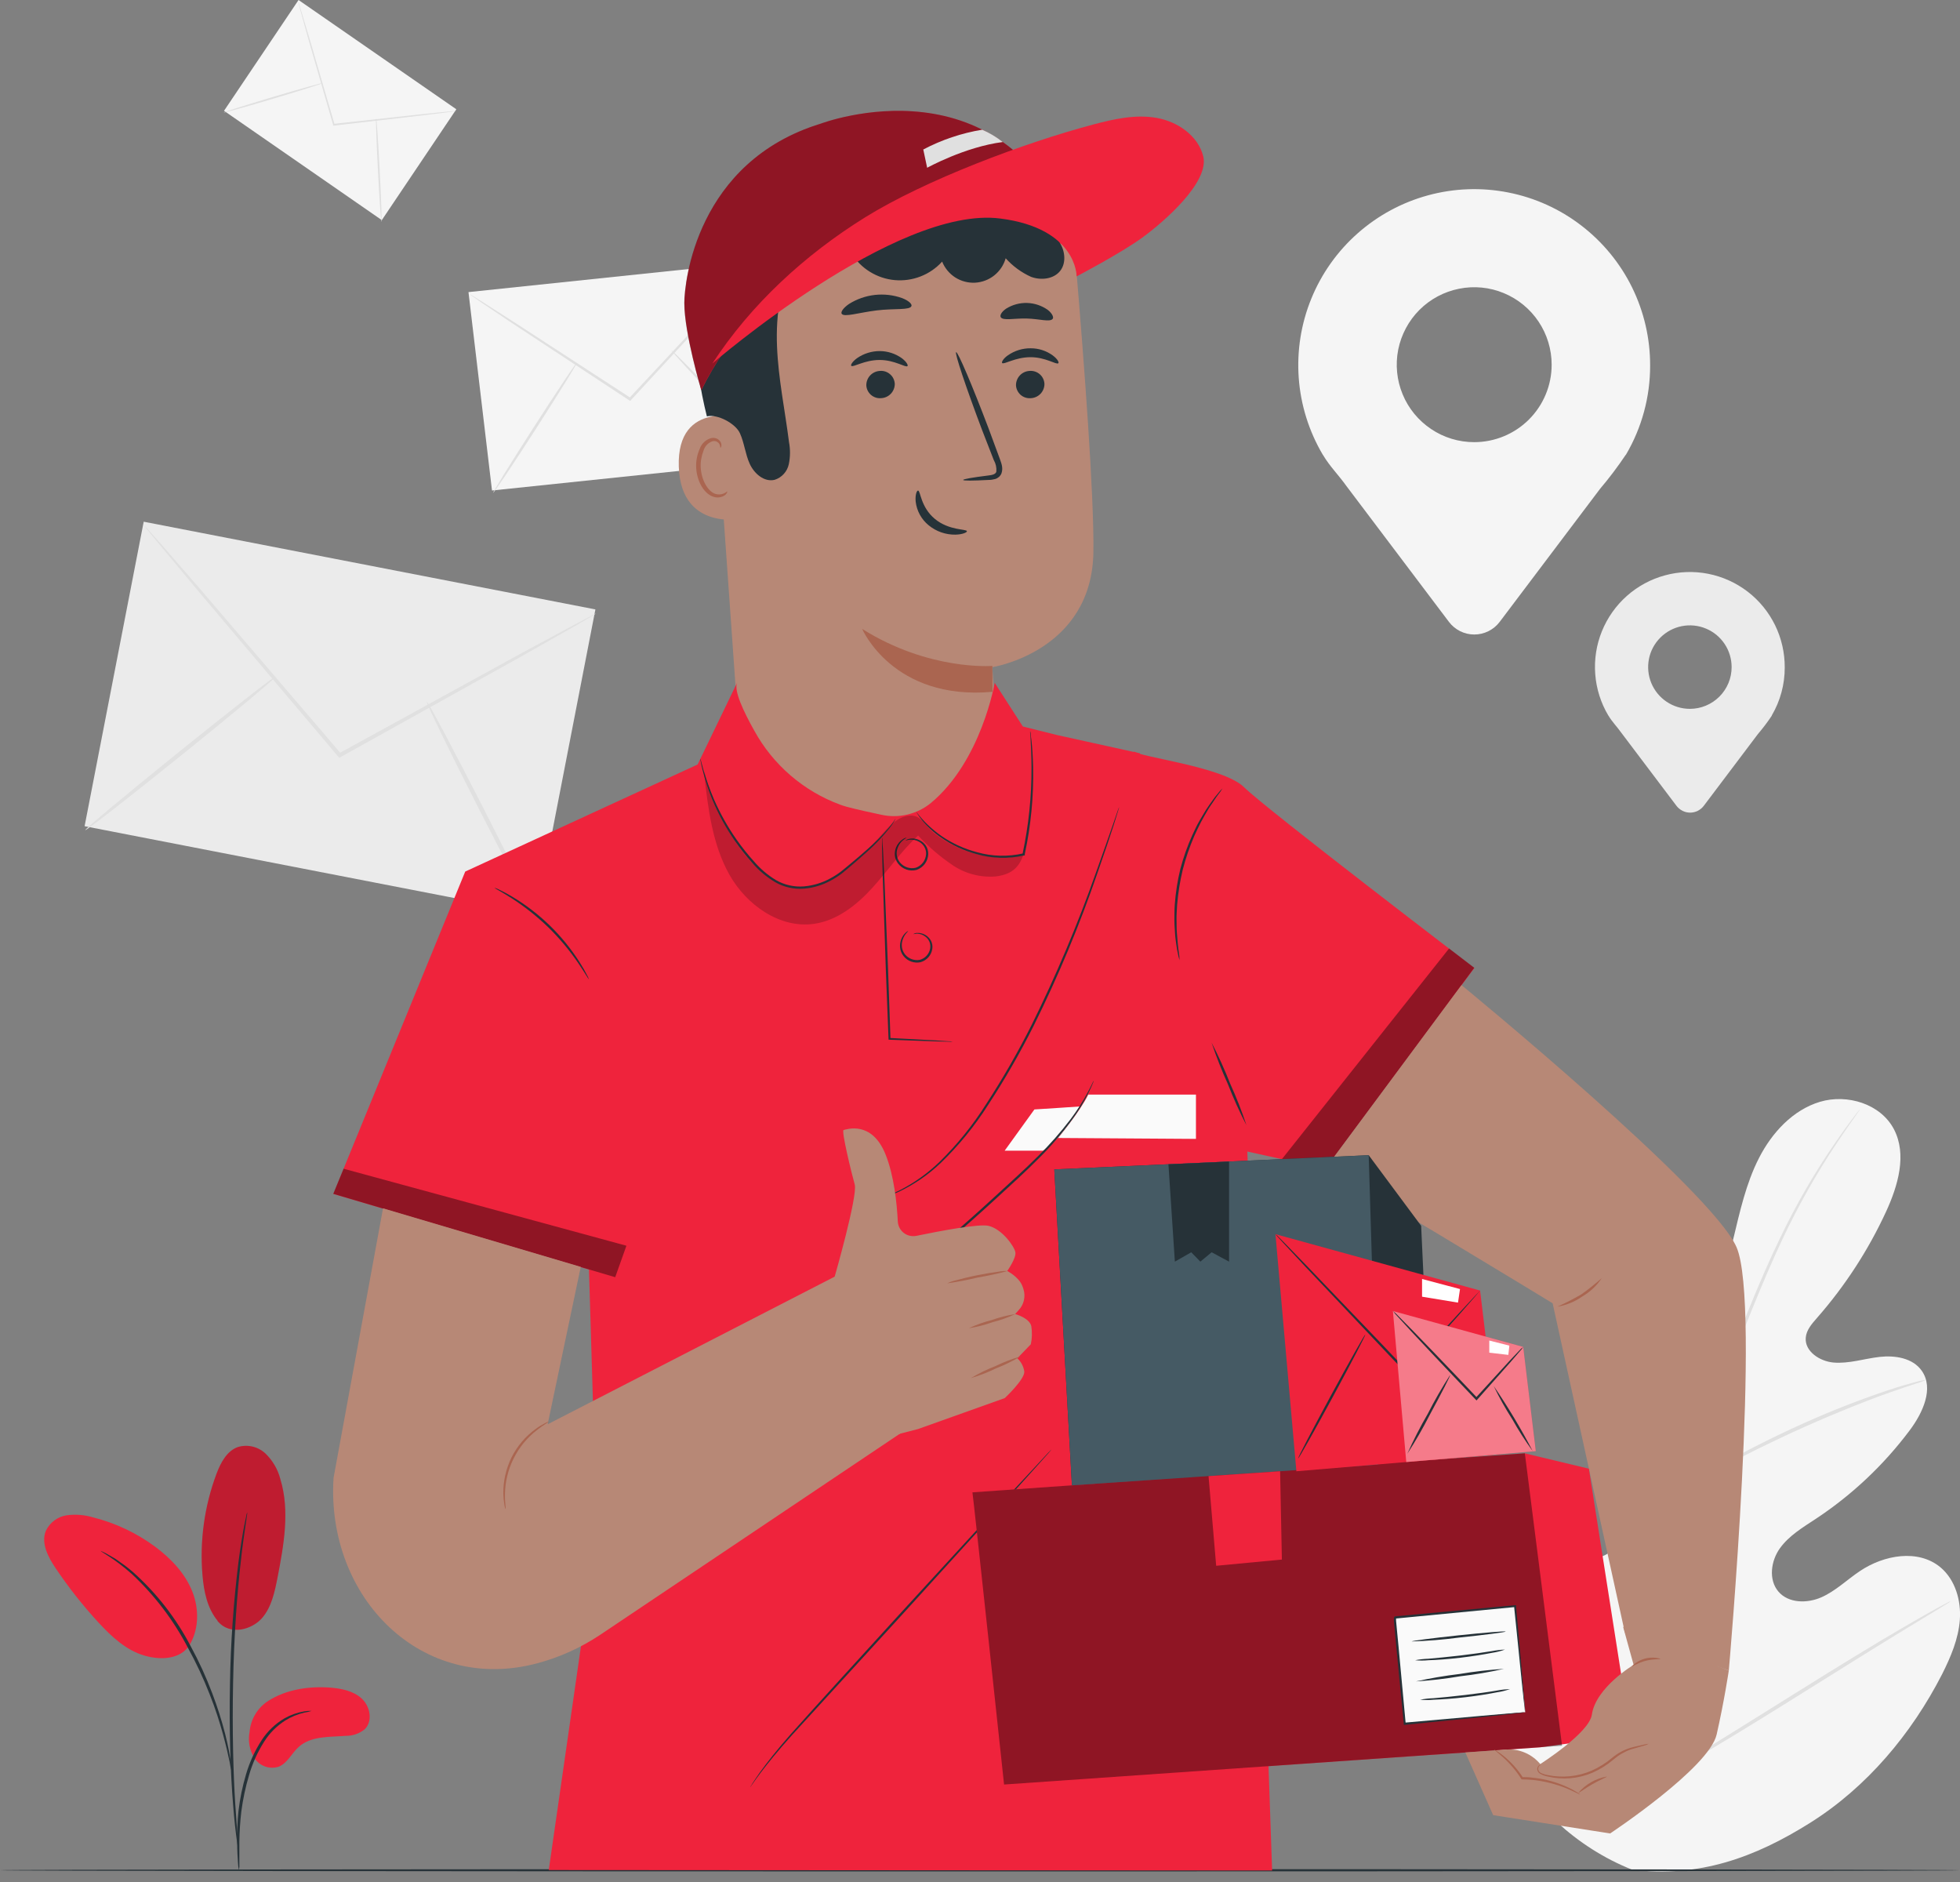 <svg width="50" height="48" viewBox="0 0 50 48" fill="none" xmlns="http://www.w3.org/2000/svg">
<rect x="0" y="0" width="50" height="48" fill="#808080" stroke="none"/>
<path d="M41.651 47.692C38.698 46.522 37.343 43.373 36.743 40.397C36.643 39.9 36.466 39.393 36.598 38.906C36.73 38.418 37.206 37.992 37.697 38.095C38.104 38.181 38.365 38.568 38.653 38.872C39.038 39.276 39.529 39.564 40.071 39.702C40.423 39.791 40.835 39.797 41.104 39.554C41.474 39.215 41.385 38.619 41.266 38.129L40.598 35.392C40.479 34.903 40.359 34.403 40.401 33.9C40.442 33.398 40.677 32.884 41.113 32.646C41.549 32.408 42.188 32.533 42.4 32.994C42.489 33.183 42.497 33.4 42.559 33.6C42.622 33.8 42.77 34.003 42.976 34.014C43.183 34.026 43.349 33.839 43.462 33.661C43.85 33.047 44.042 32.327 44.212 31.617C44.383 30.907 44.541 30.183 44.872 29.535C45.203 28.887 45.737 28.308 46.429 28.101C47.121 27.895 47.972 28.151 48.313 28.798C48.654 29.445 48.418 30.244 48.112 30.907C47.658 31.89 47.064 32.803 46.349 33.617C46.221 33.763 46.081 33.921 46.065 34.117C46.036 34.468 46.423 34.72 46.771 34.751C47.165 34.785 47.553 34.653 47.946 34.608C48.339 34.563 48.793 34.633 49.023 34.959C49.343 35.411 49.048 36.038 48.718 36.479C48.055 37.364 47.245 38.128 46.323 38.737C45.994 38.954 45.645 39.161 45.41 39.483C45.176 39.804 45.109 40.288 45.366 40.591C45.624 40.895 46.101 40.898 46.463 40.739C46.824 40.58 47.113 40.294 47.442 40.073C48.055 39.659 48.935 39.498 49.506 39.978C49.879 40.294 50.032 40.821 49.996 41.312C49.96 41.803 49.763 42.263 49.544 42.699C48.761 44.227 47.62 45.582 46.186 46.485C44.752 47.388 43.339 47.887 41.651 47.689" fill="#F5F5F5"/>
<path d="M41.973 45.66C42.081 43.935 42.289 42.218 42.595 40.517C42.67 40.065 42.748 39.618 42.827 39.176C42.904 38.737 42.981 38.301 43.083 37.879C43.278 37.069 43.519 36.271 43.803 35.489C44.068 34.74 44.348 34.039 44.615 33.385C44.881 32.731 45.143 32.127 45.405 31.587C45.813 30.731 46.289 29.909 46.828 29.13C47.017 28.854 47.172 28.644 47.279 28.504C47.331 28.438 47.372 28.385 47.401 28.345C47.414 28.326 47.429 28.308 47.447 28.293C47.436 28.314 47.423 28.333 47.409 28.352L47.296 28.515C47.195 28.66 47.044 28.872 46.859 29.15C46.334 29.936 45.869 30.761 45.466 31.616C45.21 32.157 44.952 32.761 44.688 33.414C44.424 34.068 44.148 34.769 43.885 35.519C43.605 36.3 43.367 37.096 43.173 37.904C43.072 38.324 42.997 38.756 42.92 39.197C42.843 39.637 42.766 40.084 42.688 40.536C42.383 42.233 42.173 43.946 42.061 45.667" fill="#E0E0E0"/>
<path d="M43.107 37.87C43.067 37.807 43.034 37.741 43.008 37.671C42.951 37.542 42.873 37.353 42.783 37.117C42.597 36.645 42.364 35.988 42.105 35.256C41.847 34.524 41.608 33.872 41.418 33.404C41.322 33.17 41.243 32.982 41.186 32.852C41.153 32.786 41.127 32.717 41.109 32.645C41.154 32.705 41.192 32.769 41.222 32.836C41.289 32.962 41.377 33.147 41.481 33.378C41.689 33.841 41.941 34.495 42.197 35.224C42.452 35.954 42.671 36.596 42.844 37.093L43.044 37.657C43.072 37.726 43.093 37.797 43.107 37.87Z" fill="#E0E0E0"/>
<path d="M49.131 35.194C49.053 35.232 48.971 35.263 48.886 35.285C48.728 35.337 48.499 35.412 48.218 35.511C47.653 35.709 46.889 36.012 46.057 36.383C45.224 36.755 44.486 37.124 43.96 37.406C43.696 37.546 43.484 37.665 43.339 37.745C43.265 37.792 43.188 37.832 43.107 37.865C43.173 37.808 43.244 37.758 43.32 37.715C43.461 37.623 43.667 37.495 43.928 37.349C44.448 37.051 45.184 36.671 46.018 36.297C46.73 35.977 47.457 35.693 48.197 35.447C48.481 35.353 48.715 35.288 48.875 35.246C48.958 35.22 49.044 35.203 49.131 35.194Z" fill="#E0E0E0"/>
<path d="M42.022 45.525C41.999 45.505 41.979 45.483 41.961 45.458L41.8 45.256C41.66 45.079 41.461 44.818 41.226 44.494C40.751 43.844 40.123 42.925 39.443 41.903C38.763 40.881 38.144 39.956 37.683 39.297L37.134 38.518C37.074 38.433 37.021 38.363 36.986 38.306C36.951 38.248 36.937 38.23 36.94 38.228C36.943 38.225 36.962 38.248 37.001 38.294L37.162 38.496C37.302 38.673 37.501 38.933 37.736 39.259C38.211 39.909 38.839 40.827 39.52 41.85C40.201 42.873 40.818 43.796 41.279 44.455L41.828 45.234L41.976 45.447C42.008 45.496 42.025 45.523 42.022 45.525Z" fill="#E0E0E0"/>
<path d="M49.758 40.84C49.736 40.861 49.71 40.879 49.683 40.894L49.457 41.033L48.629 41.536C47.929 41.962 46.971 42.561 45.913 43.223C44.855 43.886 43.888 44.477 43.18 44.888C42.827 45.093 42.538 45.256 42.337 45.365L42.104 45.489C42.078 45.506 42.049 45.518 42.02 45.527C42.042 45.505 42.068 45.487 42.095 45.472L42.321 45.334L43.149 44.83C43.849 44.404 44.807 43.806 45.866 43.143C46.925 42.48 47.89 41.891 48.598 41.48C48.951 41.275 49.239 41.111 49.441 41.001L49.674 40.878C49.7 40.861 49.728 40.849 49.758 40.84Z" fill="#E0E0E0"/>
<path d="M3.666 13.306L2.158 21.072L13.681 23.31L15.189 15.543L3.666 13.306Z" fill="#EBEBEB"/>
<path d="M15.208 15.643C15.168 15.675 15.126 15.703 15.08 15.726L14.706 15.945L13.313 16.735L8.692 19.307L8.655 19.328L8.626 19.295L8.558 19.215L5.096 15.121L4.056 13.873L3.777 13.534C3.742 13.496 3.712 13.455 3.686 13.41C3.724 13.445 3.76 13.482 3.793 13.523L4.088 13.853L5.153 15.079L8.639 19.151L8.708 19.231L8.641 19.218L13.277 16.674L14.685 15.916L15.07 15.715C15.114 15.687 15.16 15.663 15.208 15.643Z" fill="#E0E0E0"/>
<path d="M2.176 21.173C2.157 21.149 3.231 20.254 4.573 19.171C5.916 18.088 7.019 17.229 7.037 17.251C7.055 17.274 5.982 18.171 4.64 19.253C3.297 20.336 2.194 21.193 2.176 21.173Z" fill="#E0E0E0"/>
<path d="M10.887 17.898C10.914 17.885 11.565 19.109 12.341 20.63C13.116 22.151 13.726 23.397 13.696 23.411C13.665 23.424 13.018 22.201 12.241 20.678C11.464 19.155 10.862 17.912 10.887 17.898Z" fill="#E0E0E0"/>
<path d="M19.834 11.748L12.551 12.51L11.951 7.45L19.235 6.687L19.834 11.748Z" fill="#F5F5F5"/>
<path d="M19.266 6.741C19.248 6.768 19.228 6.793 19.206 6.816L19.025 7.02L18.348 7.764L16.095 10.205L16.077 10.226L16.053 10.21L15.997 10.174C14.888 9.442 13.883 8.781 13.149 8.298L12.29 7.722L12.064 7.563C12.036 7.546 12.01 7.527 11.986 7.504C12.016 7.518 12.044 7.533 12.071 7.552L12.309 7.701C12.521 7.835 12.817 8.025 13.18 8.258L16.038 10.116L16.094 10.152H16.052C16.937 9.206 17.736 8.346 18.319 7.726L19.01 6.998C19.089 6.916 19.153 6.851 19.201 6.802C19.221 6.78 19.243 6.76 19.266 6.741Z" fill="#E0E0E0"/>
<path d="M12.581 12.569C12.565 12.559 13.032 11.807 13.62 10.891C14.209 9.976 14.7 9.242 14.716 9.253C14.731 9.264 14.264 10.014 13.676 10.931C13.087 11.848 12.595 12.579 12.581 12.569Z" fill="#E0E0E0"/>
<path d="M17.129 8.936C17.143 8.923 17.765 9.554 18.52 10.347C19.276 11.14 19.875 11.793 19.864 11.806C19.852 11.818 19.228 11.187 18.473 10.395C17.717 9.602 17.116 8.949 17.129 8.936Z" fill="#E0E0E0"/>
<path d="M9.74 5.614L5.715 2.826L7.616 0L11.641 2.787L9.74 5.614Z" fill="#F5F5F5"/>
<path d="M11.633 2.83C11.612 2.836 11.591 2.84 11.569 2.842L11.389 2.867L10.723 2.949L8.516 3.204H8.498V3.187C8.498 3.173 8.49 3.158 8.486 3.143L7.854 0.954C7.777 0.676 7.714 0.451 7.67 0.288L7.621 0.107C7.614 0.086 7.61 0.065 7.607 0.043C7.617 0.063 7.624 0.083 7.63 0.104C7.644 0.149 7.663 0.209 7.685 0.283C7.734 0.444 7.798 0.668 7.884 0.944C8.049 1.509 8.275 2.28 8.523 3.132L8.536 3.175L8.513 3.159L10.719 2.917L11.388 2.849L11.569 2.833C11.59 2.83 11.611 2.829 11.633 2.83Z" fill="#E0E0E0"/>
<path d="M5.705 2.87C5.705 2.858 6.27 2.68 6.963 2.473C7.656 2.267 8.23 2.107 8.233 2.119C8.236 2.13 7.669 2.31 6.974 2.516C6.28 2.723 5.708 2.882 5.705 2.87Z" fill="#E0E0E0"/>
<path d="M9.595 3.015C9.608 3.015 9.647 3.605 9.686 4.336C9.724 5.066 9.743 5.66 9.731 5.661C9.719 5.662 9.678 5.071 9.641 4.34C9.603 3.61 9.583 3.015 9.595 3.015Z" fill="#E0E0E0"/>
<path d="M42.095 9.323C42.097 8.632 41.939 7.951 41.635 7.331C41.33 6.712 40.886 6.171 40.338 5.751C39.79 5.33 39.153 5.042 38.475 4.909C37.797 4.775 37.098 4.8 36.432 4.981C35.766 5.162 35.15 5.494 34.633 5.952C34.116 6.409 33.711 6.98 33.451 7.619C33.19 8.259 33.081 8.95 33.131 9.639C33.181 10.327 33.39 10.995 33.74 11.59L33.752 11.607C33.924 11.897 34.14 12.105 34.358 12.41L36.963 15.861C37.038 15.961 37.136 16.042 37.248 16.098C37.361 16.154 37.484 16.183 37.609 16.183C37.735 16.183 37.858 16.154 37.971 16.098C38.083 16.042 38.181 15.961 38.257 15.861L40.819 12.466C41.053 12.191 41.27 11.902 41.471 11.603L41.479 11.596C41.884 10.907 42.097 10.122 42.095 9.323ZM37.607 11.277C37.217 11.277 36.834 11.162 36.51 10.944C36.185 10.727 35.931 10.419 35.782 10.058C35.632 9.697 35.593 9.299 35.669 8.916C35.746 8.533 35.934 8.181 36.21 7.904C36.486 7.628 36.839 7.44 37.222 7.364C37.605 7.287 38.002 7.326 38.363 7.476C38.724 7.626 39.033 7.879 39.25 8.204C39.467 8.529 39.583 8.911 39.583 9.302C39.583 9.826 39.375 10.328 39.004 10.699C38.634 11.069 38.131 11.277 37.607 11.277Z" fill="#F5F5F5"/>
<path d="M45.529 17.026C45.531 16.652 45.447 16.283 45.284 15.948C45.12 15.612 44.881 15.319 44.585 15.091C44.289 14.864 43.944 14.707 43.578 14.635C43.212 14.562 42.834 14.576 42.474 14.674C42.113 14.771 41.781 14.951 41.501 15.199C41.222 15.447 41.004 15.756 40.864 16.102C40.724 16.448 40.666 16.822 40.695 17.195C40.723 17.567 40.837 17.928 41.028 18.248L41.035 18.257C41.128 18.413 41.244 18.526 41.361 18.69L42.767 20.552C42.808 20.606 42.861 20.649 42.921 20.68C42.981 20.71 43.048 20.726 43.116 20.726C43.183 20.726 43.25 20.71 43.31 20.68C43.371 20.649 43.423 20.606 43.464 20.552L44.846 18.72C44.972 18.572 45.09 18.417 45.198 18.255V18.248C45.416 17.878 45.53 17.455 45.529 17.026ZM43.108 18.079C42.898 18.079 42.692 18.016 42.517 17.899C42.342 17.782 42.206 17.616 42.125 17.421C42.045 17.226 42.024 17.012 42.065 16.806C42.106 16.599 42.208 16.41 42.357 16.261C42.506 16.112 42.696 16.011 42.902 15.97C43.109 15.929 43.323 15.95 43.517 16.031C43.712 16.111 43.878 16.248 43.995 16.423C44.112 16.598 44.174 16.804 44.174 17.014C44.174 17.154 44.147 17.293 44.093 17.422C44.039 17.551 43.961 17.669 43.862 17.767C43.763 17.866 43.645 17.945 43.516 17.998C43.387 18.052 43.248 18.079 43.108 18.079Z" fill="#EBEBEB"/>
<path d="M49.99 47.7C49.99 47.717 38.798 47.73 24.996 47.73C11.194 47.73 0 47.717 0 47.7C0 47.683 11.189 47.671 24.996 47.671C38.803 47.671 49.99 47.684 49.99 47.7Z" fill="#263238"/>
<path d="M18.147 8.765L18.89 19.289C18.949 20.117 19.319 20.892 19.927 21.457C20.535 22.023 21.334 22.337 22.164 22.337C22.614 22.337 23.058 22.245 23.47 22.066C23.883 21.887 24.254 21.626 24.561 21.297C24.868 20.969 25.104 20.582 25.255 20.158C25.406 19.735 25.468 19.285 25.439 18.837C25.373 17.835 25.313 17.016 25.313 17.016C25.313 17.016 27.862 16.619 27.893 14.072C27.911 12.604 27.657 9.262 27.442 6.705C27.37 5.871 26.989 5.094 26.372 4.528C25.755 3.962 24.949 3.648 24.112 3.648H22.568C21.939 3.685 21.323 3.848 20.758 4.127C20.192 4.406 19.688 4.795 19.276 5.272C18.864 5.749 18.551 6.304 18.357 6.904C18.163 7.504 18.092 8.137 18.147 8.765Z" fill="#B78876"/>
<path d="M25.315 16.984C25.315 16.984 23.705 17.115 21.994 16.04C21.994 16.04 22.779 17.874 25.32 17.645L25.315 16.984Z" fill="#AA6550"/>
<path d="M26.644 9.789C26.645 9.884 26.609 9.975 26.543 10.044C26.477 10.112 26.388 10.152 26.293 10.156C26.247 10.159 26.2 10.154 26.156 10.139C26.112 10.125 26.071 10.101 26.036 10.071C26.002 10.04 25.973 10.003 25.953 9.961C25.932 9.92 25.921 9.874 25.918 9.828C25.917 9.733 25.953 9.642 26.018 9.573C26.084 9.504 26.173 9.464 26.268 9.46C26.314 9.456 26.361 9.462 26.405 9.477C26.449 9.491 26.49 9.515 26.525 9.545C26.56 9.576 26.589 9.613 26.609 9.655C26.63 9.697 26.641 9.742 26.644 9.789Z" fill="#263238"/>
<path d="M26.998 9.264C26.953 9.312 26.677 9.109 26.287 9.11C25.896 9.111 25.609 9.306 25.565 9.259C25.545 9.237 25.591 9.146 25.715 9.06C25.885 8.943 26.086 8.881 26.292 8.883C26.495 8.882 26.693 8.946 26.857 9.066C26.98 9.158 27.021 9.244 26.998 9.264Z" fill="#263238"/>
<path d="M22.826 9.789C22.827 9.883 22.79 9.975 22.725 10.043C22.659 10.112 22.569 10.152 22.474 10.155C22.428 10.159 22.382 10.154 22.338 10.139C22.294 10.124 22.253 10.101 22.218 10.071C22.183 10.04 22.155 10.003 22.134 9.961C22.114 9.92 22.102 9.874 22.1 9.828C22.099 9.733 22.135 9.641 22.2 9.573C22.266 9.504 22.356 9.464 22.451 9.46C22.497 9.456 22.544 9.462 22.588 9.477C22.632 9.492 22.672 9.515 22.707 9.546C22.742 9.576 22.771 9.613 22.791 9.655C22.811 9.697 22.823 9.742 22.826 9.789Z" fill="#263238"/>
<path d="M23.15 9.337C23.104 9.384 22.828 9.18 22.437 9.181C22.046 9.182 21.76 9.379 21.716 9.33C21.695 9.309 21.741 9.224 21.866 9.133C22.036 9.016 22.237 8.954 22.443 8.954C22.645 8.955 22.843 9.019 23.007 9.137C23.13 9.231 23.171 9.317 23.15 9.337Z" fill="#263238"/>
<path d="M24.571 12.241C24.571 12.219 24.812 12.177 25.206 12.128C25.306 12.117 25.4 12.098 25.417 12.029C25.426 11.926 25.403 11.823 25.351 11.733C25.257 11.492 25.159 11.238 25.055 10.972C24.645 9.888 24.347 8.997 24.391 8.982C24.435 8.966 24.803 9.831 25.214 10.914C25.313 11.181 25.407 11.437 25.497 11.68C25.535 11.793 25.6 11.922 25.548 12.072C25.534 12.107 25.512 12.139 25.484 12.164C25.455 12.189 25.421 12.208 25.385 12.218C25.329 12.233 25.273 12.241 25.215 12.241C24.818 12.262 24.572 12.264 24.571 12.241Z" fill="#263238"/>
<path d="M23.42 12.512C23.483 12.512 23.484 12.933 23.848 13.234C24.211 13.536 24.663 13.489 24.666 13.548C24.673 13.575 24.566 13.631 24.375 13.636C24.126 13.64 23.884 13.556 23.691 13.398C23.505 13.247 23.386 13.029 23.359 12.792C23.343 12.611 23.39 12.509 23.42 12.512Z" fill="#263238"/>
<path d="M23.252 7.804C23.213 7.917 22.822 7.861 22.363 7.917C21.903 7.974 21.532 8.098 21.471 8.002C21.444 7.957 21.508 7.856 21.658 7.753C21.858 7.627 22.084 7.548 22.319 7.522C22.553 7.496 22.791 7.524 23.013 7.603C23.188 7.671 23.268 7.757 23.252 7.804Z" fill="#263238"/>
<path d="M26.854 8.132C26.785 8.222 26.515 8.132 26.192 8.124C25.867 8.116 25.593 8.184 25.53 8.092C25.502 8.046 25.544 7.957 25.665 7.873C25.826 7.772 26.014 7.721 26.204 7.727C26.394 7.733 26.578 7.796 26.732 7.906C26.846 7.997 26.885 8.095 26.854 8.132Z" fill="#263238"/>
<path d="M19.009 10.677C18.965 10.658 17.259 10.16 17.316 11.901C17.372 13.642 19.108 13.228 19.11 13.177C19.112 13.126 19.009 10.677 19.009 10.677Z" fill="#B78876"/>
<path d="M18.551 12.535C18.543 12.535 18.522 12.558 18.471 12.583C18.4 12.615 18.319 12.62 18.245 12.595C18.059 12.533 17.895 12.246 17.876 11.932C17.867 11.783 17.892 11.634 17.947 11.495C17.962 11.44 17.991 11.389 18.03 11.347C18.07 11.305 18.119 11.273 18.173 11.255C18.208 11.245 18.245 11.247 18.278 11.261C18.311 11.275 18.338 11.3 18.355 11.333C18.38 11.38 18.369 11.415 18.378 11.418C18.387 11.422 18.416 11.388 18.399 11.316C18.388 11.273 18.362 11.236 18.326 11.21C18.302 11.192 18.275 11.18 18.246 11.173C18.217 11.166 18.187 11.165 18.157 11.17C18.086 11.187 18.021 11.221 17.967 11.27C17.913 11.319 17.872 11.381 17.849 11.45C17.78 11.604 17.75 11.771 17.76 11.939C17.782 12.29 17.972 12.617 18.226 12.677C18.273 12.69 18.323 12.691 18.371 12.681C18.419 12.672 18.464 12.652 18.503 12.622C18.549 12.578 18.558 12.539 18.551 12.535Z" fill="#AA6550"/>
<path d="M18.037 10.619C18.302 10.555 18.762 10.8 18.875 11.048C18.988 11.296 19.012 11.579 19.125 11.828C19.238 12.078 19.493 12.301 19.76 12.238C19.85 12.21 19.931 12.158 19.994 12.089C20.058 12.019 20.102 11.934 20.122 11.842C20.161 11.656 20.163 11.464 20.128 11.277C20.025 10.464 19.855 9.658 19.822 8.838C19.789 8.019 19.905 7.168 20.336 6.467C20.766 5.766 21.555 5.256 22.368 5.322C22.909 5.365 23.406 5.648 23.943 5.723C24.263 5.766 24.589 5.734 24.895 5.632C25.202 5.53 25.481 5.359 25.711 5.133C25.77 5.075 26.041 4.896 26.041 4.896C26.041 4.854 26.002 4.49 25.858 4.357C24.791 3.371 22.869 3.096 21.46 3.454C20.051 3.812 18.73 4.809 18.124 6.123C17.517 7.437 17.698 9.284 18.032 10.617" fill="#263238"/>
<path d="M27.464 6.318C27.464 6.318 20.782 4.172 17.891 9.949C17.891 9.949 17.459 8.502 17.459 7.727C17.459 7.208 17.768 4.124 20.943 3.153C20.943 3.153 25.725 1.328 27.464 6.318Z" fill="#EF233C"/>
<path d="M21.721 6.462C21.84 6.654 22.001 6.815 22.193 6.933C22.384 7.051 22.601 7.124 22.825 7.144C23.049 7.164 23.276 7.132 23.485 7.05C23.695 6.969 23.883 6.839 24.034 6.672C24.101 6.838 24.218 6.979 24.368 7.076C24.519 7.172 24.696 7.219 24.875 7.21C25.053 7.2 25.225 7.135 25.364 7.024C25.504 6.912 25.606 6.76 25.655 6.587C25.836 6.789 26.057 6.951 26.305 7.062C26.559 7.155 26.881 7.119 27.047 6.907C27.213 6.695 27.168 6.359 27 6.14C26.818 5.933 26.584 5.778 26.323 5.689C25.531 5.34 24.66 5.209 23.801 5.307C22.948 5.42 22.123 5.836 21.59 6.511" fill="#263238"/>
<g opacity="0.4">
<path d="M27.465 6.318C26.909 5.732 26.146 5.386 25.34 5.352C23.368 5.265 19.679 6.374 17.887 9.949C17.887 9.949 17.455 8.502 17.455 7.727C17.455 7.208 17.764 4.124 20.939 3.153C20.944 3.153 25.726 1.328 27.465 6.318Z" fill="black"/>
</g>
<path d="M18.172 9.272C19.162 7.756 20.528 6.503 22.065 5.546C23.602 4.59 26.141 3.638 27.891 3.175C28.417 3.035 28.965 2.913 29.501 3.006C30.038 3.099 30.561 3.458 30.694 3.983C30.861 4.643 29.689 5.662 29.139 6.061C28.589 6.461 27.465 7.049 27.465 7.049C27.465 7.049 27.481 5.825 25.521 5.574C22.857 5.225 18.172 9.272 18.172 9.272Z" fill="#EF233C"/>
<path d="M23.652 4.279C23.652 4.279 24.614 3.746 25.582 3.622C25.42 3.496 25.244 3.39 25.057 3.308C24.532 3.394 24.024 3.565 23.553 3.813L23.652 4.279Z" fill="#E0E0E0"/>
<path d="M29.075 19.212L26.956 18.745L26.093 18.529L25.375 17.416C25.375 17.416 25.036 19.407 23.75 20.478C23.576 20.621 23.372 20.722 23.153 20.774C22.934 20.827 22.707 20.829 22.487 20.781C22.197 20.72 21.856 20.645 21.603 20.578C21.549 20.563 21.49 20.544 21.427 20.521C20.497 20.176 19.722 19.508 19.244 18.639C18.96 18.133 18.719 17.614 18.802 17.416L17.796 19.499L11.868 22.229L8.502 30.451L15.025 32.38L15.228 39.154L13.999 47.695L32.452 47.707L31.797 28.706" fill="#EF233C"/>
<path d="M24.304 26.568C24.267 26.571 24.229 26.571 24.191 26.568L23.863 26.56L22.69 26.518H22.667V26.499C22.648 25.99 22.624 25.387 22.598 24.742C22.568 23.813 22.541 22.973 22.519 22.355C22.512 22.055 22.507 21.81 22.502 21.631C22.502 21.551 22.502 21.486 22.502 21.435C22.499 21.412 22.499 21.389 22.502 21.366C22.507 21.388 22.51 21.411 22.51 21.434C22.51 21.486 22.518 21.547 22.523 21.63C22.532 21.809 22.544 22.054 22.559 22.353C22.584 22.971 22.617 23.811 22.655 24.739C22.677 25.385 22.698 25.988 22.716 26.497L22.691 26.473L23.864 26.535L24.191 26.557C24.229 26.556 24.267 26.56 24.304 26.568Z" fill="#263238"/>
<path d="M23.301 23.823C23.327 23.805 23.358 23.795 23.389 23.794C23.463 23.789 23.536 23.806 23.6 23.842C23.664 23.878 23.716 23.931 23.751 23.996C23.783 24.06 23.794 24.131 23.783 24.202C23.771 24.281 23.736 24.356 23.683 24.416C23.629 24.476 23.559 24.519 23.482 24.541C23.403 24.557 23.322 24.552 23.246 24.525C23.17 24.498 23.103 24.451 23.053 24.388C23.012 24.338 22.983 24.279 22.969 24.215C22.955 24.152 22.956 24.086 22.971 24.023C22.989 23.938 23.031 23.859 23.093 23.798C23.136 23.756 23.168 23.742 23.169 23.746C23.17 23.749 23.146 23.769 23.11 23.813C23.06 23.875 23.027 23.948 23.012 24.027C23.001 24.083 23.002 24.141 23.016 24.197C23.03 24.253 23.057 24.305 23.093 24.349C23.139 24.402 23.197 24.442 23.263 24.465C23.329 24.488 23.4 24.493 23.468 24.48C23.535 24.461 23.595 24.423 23.641 24.372C23.687 24.32 23.718 24.256 23.729 24.188C23.738 24.132 23.732 24.075 23.711 24.022C23.689 23.97 23.654 23.924 23.608 23.89C23.546 23.841 23.47 23.813 23.39 23.812C23.332 23.817 23.301 23.828 23.301 23.823Z" fill="#263238"/>
<path d="M23.101 21.438C23.127 21.415 23.159 21.4 23.194 21.395C23.288 21.375 23.385 21.389 23.469 21.435C23.529 21.466 23.58 21.511 23.617 21.566C23.661 21.631 23.682 21.708 23.679 21.787C23.676 21.876 23.645 21.962 23.592 22.033C23.539 22.105 23.465 22.158 23.381 22.187C23.295 22.209 23.204 22.206 23.12 22.176C23.036 22.147 22.963 22.093 22.909 22.023C22.862 21.961 22.833 21.887 22.827 21.81C22.823 21.744 22.834 21.677 22.858 21.615C22.893 21.526 22.956 21.451 23.036 21.4C23.064 21.38 23.097 21.367 23.132 21.364C23.132 21.364 23.099 21.381 23.049 21.42C22.979 21.473 22.927 21.546 22.898 21.63C22.875 21.689 22.868 21.754 22.878 21.817C22.887 21.88 22.913 21.939 22.952 21.99C23 22.051 23.064 22.096 23.137 22.121C23.21 22.146 23.289 22.15 23.364 22.131C23.437 22.105 23.5 22.058 23.547 21.997C23.593 21.935 23.62 21.861 23.625 21.784C23.628 21.721 23.613 21.658 23.582 21.603C23.551 21.548 23.506 21.502 23.45 21.471C23.374 21.427 23.286 21.408 23.198 21.417C23.136 21.425 23.104 21.442 23.101 21.438Z" fill="#263238"/>
<path d="M22.5 30.55C22.5 30.55 22.509 30.544 22.528 30.538L22.613 30.505C22.689 30.479 22.796 30.432 22.932 30.368C23.314 30.176 23.664 29.927 23.971 29.63C24.423 29.186 24.822 28.691 25.16 28.155C25.584 27.505 25.97 26.831 26.319 26.137C26.945 24.872 27.494 23.57 27.964 22.239C28.148 21.729 28.291 21.314 28.392 21.029L28.505 20.699C28.517 20.665 28.528 20.637 28.536 20.614C28.539 20.604 28.544 20.595 28.549 20.586C28.548 20.596 28.545 20.607 28.542 20.616C28.535 20.639 28.526 20.667 28.516 20.703C28.49 20.784 28.455 20.894 28.411 21.042C28.317 21.33 28.179 21.747 27.999 22.258C27.541 23.593 26.997 24.896 26.37 26.16C26.021 26.856 25.632 27.532 25.205 28.183C24.863 28.721 24.458 29.217 23.999 29.66C23.688 29.957 23.331 30.203 22.943 30.389C22.836 30.438 22.727 30.48 22.616 30.516L22.529 30.543C22.52 30.547 22.51 30.549 22.5 30.55Z" fill="#263238"/>
<path d="M26.388 28.296C26.436 28.296 27.56 28.219 27.56 28.219C27.56 28.219 27.096 29.038 26.612 29.348H25.629L26.388 28.296Z" fill="#FAFAFA"/>
<path d="M22.303 33.034C22.322 33.015 22.343 32.999 22.366 32.985L22.556 32.854C22.719 32.741 22.955 32.572 23.239 32.354C23.803 31.921 24.555 31.276 25.359 30.537C25.761 30.168 26.149 29.82 26.482 29.486C26.779 29.193 27.056 28.879 27.309 28.547C27.479 28.322 27.63 28.084 27.761 27.835C27.81 27.748 27.841 27.677 27.865 27.63C27.875 27.605 27.889 27.581 27.904 27.559C27.897 27.585 27.887 27.61 27.876 27.634C27.856 27.683 27.827 27.756 27.781 27.845C27.657 28.1 27.51 28.343 27.342 28.571C27.092 28.91 26.817 29.228 26.519 29.524C26.186 29.863 25.799 30.212 25.398 30.58C24.594 31.319 23.841 31.962 23.264 32.387C22.976 32.6 22.735 32.763 22.568 32.872C22.483 32.926 22.417 32.966 22.372 32.994C22.35 33.01 22.327 33.023 22.303 33.034Z" fill="#263238"/>
<path d="M19.139 45.581C19.139 45.581 19.139 45.571 19.152 45.554C19.166 45.537 19.18 45.51 19.198 45.48C19.24 45.416 19.303 45.321 19.388 45.201C19.558 44.964 19.82 44.63 20.165 44.237C20.86 43.456 21.835 42.392 22.908 41.213L25.673 38.2L26.514 37.296L26.74 37.051L26.801 36.989L26.823 36.969C26.823 36.969 26.818 36.978 26.805 36.992L26.749 37.059L26.523 37.312L25.695 38.232L22.952 41.249L20.197 44.261C19.848 44.65 19.581 44.978 19.406 45.211C19.319 45.324 19.253 45.42 19.209 45.483L19.158 45.554C19.152 45.564 19.146 45.573 19.139 45.581Z" fill="#263238"/>
<path d="M28.928 19.16C29.025 19.306 31.206 19.549 31.74 20.081C32.274 20.614 37.612 24.688 37.612 24.688L33.808 29.808L31.353 29.267L28.928 19.16Z" fill="#EF233C"/>
<path opacity="0.4" d="M36.966 24.191L32.701 29.564L33.809 29.808L37.608 24.683L36.966 24.191Z" fill="black"/>
<path d="M30.09 24.489C30.071 24.431 30.056 24.371 30.046 24.311C30.034 24.253 30.019 24.182 30.009 24.099C29.998 24.015 29.982 23.92 29.976 23.814C29.97 23.708 29.959 23.588 29.959 23.467C29.959 23.347 29.959 23.21 29.969 23.07C29.991 22.765 30.038 22.463 30.11 22.167C30.187 21.872 30.289 21.583 30.414 21.305C30.474 21.179 30.527 21.057 30.591 20.948C30.656 20.84 30.711 20.74 30.768 20.65C30.826 20.561 30.881 20.484 30.931 20.416C30.972 20.356 31.016 20.299 31.063 20.245C31.1 20.196 31.141 20.15 31.186 20.108C31.155 20.161 31.12 20.212 31.081 20.259C31.046 20.306 31.003 20.364 30.958 20.435C30.913 20.506 30.855 20.581 30.803 20.673C30.752 20.764 30.691 20.861 30.634 20.972C30.578 21.083 30.521 21.198 30.464 21.327C30.345 21.604 30.247 21.889 30.172 22.181C30.102 22.474 30.054 22.772 30.029 23.072C30.021 23.211 30.011 23.343 30.014 23.466C30.018 23.589 30.014 23.705 30.023 23.805C30.032 23.905 30.039 24.005 30.047 24.088C30.055 24.172 30.065 24.243 30.074 24.301C30.085 24.363 30.091 24.426 30.09 24.489Z" fill="#263238"/>
<path d="M31.797 28.698C31.622 28.36 31.465 28.012 31.326 27.656C31.169 27.309 31.029 26.954 30.908 26.593C31.083 26.932 31.241 27.279 31.38 27.634C31.538 27.981 31.677 28.337 31.797 28.698Z" fill="#263238"/>
<path d="M15.024 24.98C15.015 24.98 14.923 24.816 14.75 24.562C14.525 24.231 14.267 23.924 13.98 23.644C13.692 23.367 13.378 23.118 13.041 22.902C12.781 22.737 12.611 22.652 12.615 22.643C12.659 22.654 12.7 22.672 12.739 22.693C12.85 22.746 12.958 22.804 13.062 22.867C13.41 23.074 13.732 23.321 14.022 23.602C14.312 23.884 14.568 24.199 14.785 24.54C14.868 24.67 14.93 24.779 14.968 24.857C14.992 24.895 15.01 24.937 15.024 24.98Z" fill="#263238"/>
<path opacity="0.4" d="M8.502 30.448L8.765 29.808L15.98 31.772L15.694 32.575L8.502 30.448Z" fill="black"/>
<path d="M27.762 27.918H30.509V29.047L26.994 29.024C26.994 29.024 27.537 28.371 27.762 27.918Z" fill="#FAFAFA"/>
<g opacity="0.2">
<path d="M17.965 19.748C18.064 20.628 18.173 21.537 18.608 22.31C19.044 23.082 19.897 23.69 20.774 23.561C21.359 23.474 21.855 23.083 22.253 22.645C22.652 22.207 22.986 21.711 23.421 21.31C23.683 21.593 23.977 21.846 24.297 22.063C24.619 22.282 25.007 22.384 25.395 22.354C25.778 22.307 25.989 22.155 26.11 21.789C25.701 21.916 25.477 21.896 25.069 21.818C24.619 21.732 24.196 21.538 23.837 21.254C23.598 21.065 23.511 20.782 23.207 20.802C22.926 20.818 22.706 21.041 22.521 21.254C22.222 21.596 21.894 21.912 21.541 22.198C21.202 22.465 20.875 22.649 20.443 22.637C19.733 22.621 19.151 22.063 18.76 21.471C18.398 20.924 18.131 20.321 17.969 19.686" fill="black"/>
</g>
<path d="M26.28 18.648C26.287 18.669 26.291 18.69 26.293 18.712C26.293 18.753 26.306 18.814 26.314 18.893C26.331 19.052 26.348 19.281 26.355 19.571C26.37 20.313 26.299 21.055 26.143 21.78V21.799V21.817H26.127C25.725 21.911 25.306 21.899 24.911 21.784C24.587 21.697 24.281 21.555 24.007 21.362C23.822 21.236 23.656 21.084 23.514 20.91C23.476 20.863 23.44 20.814 23.408 20.763C23.395 20.746 23.384 20.727 23.375 20.708C23.559 20.949 23.78 21.159 24.03 21.331C24.302 21.515 24.604 21.652 24.922 21.735C25.309 21.845 25.718 21.855 26.11 21.764L26.088 21.785V21.767C26.242 21.045 26.318 20.308 26.314 19.57C26.314 19.286 26.302 19.057 26.293 18.898C26.293 18.825 26.285 18.765 26.281 18.716C26.278 18.694 26.277 18.671 26.28 18.648Z" fill="#263238"/>
<path d="M22.849 20.877C22.84 20.901 22.828 20.924 22.813 20.945C22.775 21.007 22.734 21.067 22.689 21.125C22.52 21.335 22.335 21.532 22.134 21.711C22.008 21.824 21.867 21.949 21.715 22.078C21.638 22.142 21.561 22.21 21.475 22.278C21.387 22.345 21.294 22.405 21.196 22.457C20.987 22.573 20.757 22.643 20.519 22.664C20.259 22.686 20 22.629 19.774 22.499C19.554 22.368 19.357 22.202 19.19 22.008C19.032 21.832 18.885 21.647 18.75 21.453C18.522 21.123 18.329 20.771 18.175 20.401C18.072 20.153 17.987 19.897 17.922 19.636C17.898 19.543 17.884 19.471 17.875 19.421C17.868 19.397 17.864 19.371 17.863 19.346C17.874 19.369 17.881 19.394 17.886 19.419C17.899 19.468 17.918 19.539 17.943 19.63C18.017 19.887 18.108 20.14 18.213 20.386C18.372 20.75 18.566 21.096 18.795 21.421C18.929 21.612 19.076 21.795 19.233 21.969C19.394 22.158 19.585 22.32 19.797 22.448C20.014 22.572 20.262 22.627 20.51 22.607C20.741 22.587 20.965 22.52 21.169 22.41C21.265 22.359 21.357 22.301 21.444 22.236C21.526 22.173 21.605 22.104 21.682 22.041C21.835 21.913 21.978 21.794 22.104 21.681C22.306 21.507 22.495 21.318 22.669 21.116C22.729 21.044 22.773 20.984 22.802 20.943C22.816 20.92 22.832 20.898 22.849 20.877Z" fill="#263238"/>
<path d="M20.416 33.85L21.287 32.581C21.287 32.581 21.885 30.501 21.804 30.21C21.722 29.919 21.458 28.835 21.52 28.821C21.582 28.808 22.234 28.566 22.587 29.435C22.807 29.977 22.88 30.691 22.903 31.152C22.906 31.209 22.921 31.264 22.947 31.315C22.973 31.365 23.01 31.41 23.055 31.445C23.1 31.48 23.152 31.505 23.208 31.517C23.263 31.53 23.321 31.531 23.377 31.52C23.978 31.395 24.98 31.207 25.218 31.265C25.564 31.347 25.873 31.787 25.902 31.935C25.932 32.083 25.695 32.416 25.695 32.416C25.695 32.416 25.988 32.566 26.078 32.793C26.091 32.824 26.101 32.854 26.11 32.884C26.138 32.975 26.141 33.071 26.12 33.164C26.099 33.257 26.054 33.342 25.989 33.412L25.897 33.514C25.897 33.514 26.264 33.614 26.309 33.824C26.333 33.977 26.329 34.134 26.296 34.286L25.952 34.642C26.048 34.731 26.111 34.85 26.13 34.98C26.148 35.175 25.632 35.658 25.632 35.658L23.418 36.448L22.54 36.674L20.416 33.85Z" fill="#B78876"/>
<path d="M25.702 32.418C25.449 32.486 25.193 32.541 24.934 32.584C24.68 32.646 24.423 32.695 24.164 32.731C24.233 32.697 24.307 32.671 24.382 32.655C24.519 32.617 24.709 32.569 24.923 32.526C25.136 32.483 25.329 32.452 25.471 32.434C25.547 32.418 25.625 32.413 25.702 32.418Z" fill="#AA6550"/>
<path d="M25.904 33.514C25.716 33.602 25.519 33.672 25.318 33.723C25.122 33.793 24.92 33.844 24.715 33.876C24.903 33.788 25.099 33.718 25.301 33.667C25.497 33.597 25.698 33.546 25.904 33.514Z" fill="#AA6550"/>
<path d="M26.035 34.594C25.837 34.712 25.629 34.814 25.413 34.898C25.206 34.999 24.99 35.083 24.768 35.148C24.966 35.029 25.174 34.928 25.39 34.844C25.598 34.743 25.814 34.659 26.035 34.594Z" fill="#AA6550"/>
<path d="M15.315 41.693L23.458 36.23L21.403 32.504L13.971 36.326L14.815 32.311L9.771 30.818L8.509 37.694C8.315 40.752 10.767 43.22 13.723 42.417C14.29 42.264 14.827 42.019 15.315 41.693Z" fill="#B78876"/>
<path d="M12.896 38.487C12.882 38.455 12.872 38.42 12.868 38.385C12.851 38.289 12.842 38.193 12.84 38.097C12.836 37.775 12.908 37.458 13.05 37.17C13.194 36.882 13.405 36.634 13.665 36.445C13.743 36.387 13.825 36.337 13.912 36.293C13.943 36.275 13.976 36.262 14.011 36.254C14.011 36.264 13.879 36.328 13.69 36.48C13.443 36.672 13.243 36.918 13.103 37.198C12.963 37.479 12.887 37.787 12.882 38.1C12.876 38.337 12.913 38.486 12.896 38.487Z" fill="#AA6550"/>
<path d="M33.809 29.807C33.859 29.737 39.608 33.24 39.608 33.24L41.45 41.635L44.102 42.608C44.102 42.608 44.93 33.266 44.3 31.811C43.67 30.357 37.283 25.125 37.283 25.125L33.809 29.807Z" fill="#B78876"/>
<path d="M40.863 32.597C40.735 32.789 40.565 32.95 40.365 33.066C40.176 33.2 39.959 33.288 39.73 33.326C39.937 33.234 40.138 33.13 40.333 33.017C40.518 32.887 40.694 32.746 40.863 32.597Z" fill="#AA6550"/>
<path d="M26.895 29.825L27.345 37.883L36.531 37.261L36.254 31.264L34.916 29.463L26.895 29.825Z" fill="#263238"/>
<path d="M24.807 38.062C24.834 38.217 25.614 45.514 25.614 45.514L39.286 44.565L41.6 44.254L40.533 37.459L38.899 37.067L24.807 38.062Z" fill="#EF233C"/>
<path opacity="0.4" d="M38.899 37.066L24.807 38.062C24.834 38.217 25.614 45.514 25.614 45.514L39.848 44.524L38.899 37.066Z" fill="black"/>
<path d="M35.154 37.354L27.345 37.883L26.895 29.825L34.916 29.463L35.154 37.354Z" fill="#455A64"/>
<path d="M29.807 29.695L29.971 32.178L30.389 31.939L30.621 32.178L30.909 31.939L31.354 32.178V29.625L29.807 29.695Z" fill="#263238"/>
<path d="M33.071 37.524L32.537 31.477L37.757 32.915L38.261 37.089L33.071 37.524Z" fill="#EF233C"/>
<path d="M37.753 32.916C37.744 32.932 37.733 32.946 37.721 32.959L37.62 33.078L37.236 33.516L35.903 35.012L35.882 35.034L35.861 35.013L35.156 34.268L33.297 32.303L32.738 31.702L32.588 31.538C32.569 31.519 32.553 31.499 32.539 31.477C32.56 31.492 32.579 31.51 32.597 31.529L32.755 31.687L33.326 32.274L35.198 34.227L35.907 34.973H35.865L37.22 33.491L37.617 33.064L37.724 32.951C37.732 32.938 37.742 32.927 37.753 32.916Z" fill="#263238"/>
<path d="M34.83 34.036C34.844 34.044 34.472 34.758 33.999 35.63C33.526 36.503 33.13 37.204 33.116 37.197C33.101 37.189 33.474 36.475 33.947 35.602C34.42 34.73 34.817 34.028 34.83 34.036Z" fill="#263238"/>
<path d="M38.138 37.089C38.124 37.097 37.763 36.519 37.33 35.799C36.898 35.078 36.558 34.486 36.573 34.477C36.587 34.468 36.948 35.047 37.38 35.768C37.812 36.49 38.152 37.081 38.138 37.089Z" fill="#263238"/>
<path d="M35.874 37.288L35.533 33.437L38.857 34.353L39.178 37.011L35.874 37.288Z" fill="#EF233C"/>
<path opacity="0.4" d="M35.874 37.288L35.533 33.437L38.857 34.353L39.178 37.011L35.874 37.288Z" fill="white"/>
<path d="M38.858 34.353C38.834 34.391 38.807 34.426 38.776 34.458C38.714 34.532 38.632 34.626 38.534 34.739L37.687 35.695L37.667 35.718L37.645 35.696L37.194 35.222C36.73 34.735 36.312 34.291 36.012 33.968L35.659 33.583C35.614 33.538 35.572 33.489 35.535 33.437C35.585 33.476 35.632 33.52 35.675 33.568L36.042 33.939C36.35 34.255 36.773 34.694 37.237 35.181L37.688 35.656H37.641L38.502 34.715L38.758 34.445C38.788 34.411 38.822 34.381 38.858 34.353Z" fill="#263238"/>
<path d="M36.994 35.067C37.008 35.075 36.775 35.531 36.474 36.084C36.301 36.424 36.11 36.755 35.902 37.076C36.058 36.728 36.231 36.389 36.422 36.06C36.595 35.719 36.786 35.388 36.994 35.067Z" fill="#263238"/>
<path d="M39.1 37.011C38.91 36.75 38.735 36.477 38.577 36.195C38.401 35.922 38.243 35.639 38.103 35.347C38.468 35.882 38.801 36.437 39.1 37.011Z" fill="#263238"/>
<path d="M37.992 34.19V34.5L38.478 34.556L38.504 34.32L37.992 34.19Z" fill="white"/>
<path d="M36.277 32.62V33.072L37.194 33.223L37.245 32.877L36.277 32.62Z" fill="white"/>
<path d="M32.701 39.776L32.656 37.524L30.83 37.648L31.025 39.935L32.701 39.776Z" fill="#EF233C"/>
<path d="M38.653 40.958L35.588 41.249L35.845 43.96L38.91 43.669L38.653 40.958Z" fill="#FAFAFA"/>
<path d="M38.906 43.673C38.903 43.656 38.9 43.639 38.898 43.621C38.898 43.584 38.888 43.535 38.882 43.474C38.868 43.343 38.848 43.157 38.823 42.923C38.774 42.447 38.71 41.774 38.624 40.964L38.651 40.987L35.588 41.282C35.581 41.288 35.638 41.222 35.614 41.25V41.27V41.294V41.339L35.623 41.432L35.64 41.615C35.652 41.736 35.664 41.855 35.675 41.975C35.696 42.213 35.719 42.446 35.74 42.674C35.782 43.125 35.823 43.56 35.859 43.959L35.831 43.936L38.043 43.74L38.67 43.687L38.839 43.674C38.859 43.673 38.879 43.673 38.898 43.674C38.881 43.678 38.863 43.681 38.845 43.682L38.683 43.701L38.062 43.767L35.836 43.992H35.81V43.967C35.771 43.567 35.729 43.136 35.685 42.682C35.664 42.456 35.642 42.223 35.618 41.983C35.607 41.863 35.596 41.743 35.585 41.621C35.579 41.562 35.573 41.501 35.567 41.44L35.559 41.347V41.302V41.278V41.258C35.535 41.286 35.59 41.218 35.586 41.225L38.65 40.94H38.675V40.964C38.747 41.781 38.807 42.46 38.85 42.941C38.869 43.173 38.884 43.357 38.895 43.488C38.895 43.548 38.903 43.595 38.905 43.631C38.907 43.645 38.907 43.659 38.906 43.673Z" fill="#263238"/>
<path d="M38.411 41.612C38.411 41.629 37.877 41.697 37.214 41.767C36.815 41.82 36.414 41.852 36.012 41.865C36.012 41.849 36.546 41.779 37.209 41.709C37.871 41.639 38.41 41.596 38.411 41.612Z" fill="#263238"/>
<path d="M38.392 42.072C38.285 42.111 38.175 42.138 38.063 42.155C37.858 42.195 37.572 42.243 37.255 42.28C36.937 42.317 36.647 42.338 36.438 42.344C36.326 42.355 36.212 42.355 36.1 42.344C36.211 42.322 36.325 42.309 36.438 42.306C36.646 42.287 36.933 42.261 37.249 42.224C37.565 42.186 37.851 42.146 38.057 42.111C38.168 42.09 38.279 42.077 38.392 42.072Z" fill="#263238"/>
<path d="M38.522 43.079C38.415 43.117 38.304 43.145 38.192 43.161C37.986 43.202 37.701 43.25 37.384 43.287C37.066 43.324 36.777 43.344 36.567 43.351C36.455 43.362 36.341 43.362 36.228 43.351C36.34 43.329 36.453 43.316 36.567 43.313C36.775 43.295 37.063 43.268 37.379 43.23C37.695 43.193 37.981 43.153 38.188 43.117C38.298 43.096 38.41 43.084 38.522 43.079Z" fill="#263238"/>
<path d="M38.367 42.563C37.998 42.647 37.626 42.71 37.25 42.753C36.876 42.817 36.499 42.86 36.121 42.884C36.49 42.802 36.863 42.739 37.238 42.694C37.612 42.632 37.989 42.588 38.367 42.563Z" fill="#263238"/>
<path d="M41.074 46.762C41.074 46.762 43.598 45.092 43.792 44.238C43.986 43.385 44.102 42.608 44.102 42.608L41.406 41.491L41.674 42.462C41.674 42.462 40.707 43.037 40.608 43.734C40.542 44.198 39.292 44.992 39.292 44.992C39.188 44.867 39.056 44.768 38.906 44.703C38.757 44.639 38.594 44.61 38.431 44.621L37.381 44.696L38.091 46.295L41.074 46.762Z" fill="#B78876"/>
<path d="M42.059 44.474C42.022 44.496 41.982 44.512 41.94 44.522C41.861 44.548 41.744 44.574 41.602 44.619C41.441 44.676 41.292 44.763 41.163 44.874C41.001 45.013 40.819 45.127 40.624 45.213C40.262 45.367 39.861 45.401 39.479 45.309C39.412 45.296 39.347 45.272 39.288 45.238C39.264 45.224 39.244 45.204 39.232 45.179C39.219 45.154 39.214 45.126 39.218 45.098C39.22 45.081 39.226 45.064 39.236 45.05C39.246 45.036 39.259 45.025 39.274 45.017C39.297 45.009 39.309 45.017 39.309 45.017C39.309 45.017 39.297 45.017 39.28 45.029C39.268 45.038 39.258 45.049 39.252 45.062C39.245 45.075 39.241 45.089 39.241 45.104C39.238 45.127 39.244 45.15 39.255 45.17C39.267 45.191 39.285 45.207 39.306 45.217C39.364 45.245 39.425 45.264 39.489 45.274C39.862 45.35 40.25 45.311 40.601 45.161C40.792 45.076 40.97 44.965 41.13 44.829C41.265 44.717 41.42 44.632 41.588 44.579C41.733 44.538 41.85 44.519 41.927 44.498C41.97 44.487 42.014 44.478 42.059 44.474Z" fill="#AA6550"/>
<path d="M40.31 45.769C40.31 45.778 40.181 45.703 39.966 45.614C39.686 45.5 39.392 45.426 39.091 45.396C39.003 45.387 38.916 45.385 38.833 45.383H38.817L38.808 45.369C38.677 45.164 38.519 44.978 38.339 44.816C38.203 44.693 38.113 44.629 38.113 44.623C38.113 44.616 38.14 44.632 38.183 44.659C38.244 44.698 38.303 44.741 38.359 44.786C38.552 44.943 38.718 45.13 38.853 45.339L38.829 45.325C38.915 45.325 39.003 45.325 39.093 45.339C39.4 45.368 39.7 45.449 39.98 45.577C40.064 45.615 40.146 45.659 40.225 45.708C40.256 45.723 40.285 45.744 40.31 45.769Z" fill="#AA6550"/>
<path d="M40.992 45.31C40.992 45.326 40.822 45.391 40.623 45.504C40.425 45.617 40.279 45.735 40.268 45.721C40.454 45.504 40.71 45.359 40.992 45.31Z" fill="#AA6550"/>
<path d="M42.361 42.307C42.361 42.325 42.184 42.307 41.983 42.358C41.782 42.408 41.645 42.512 41.629 42.498C41.722 42.403 41.84 42.335 41.968 42.301C42.097 42.268 42.233 42.27 42.361 42.307Z" fill="#AA6550"/>
<path d="M5.55 41.344C5.882 41.739 6.443 41.548 6.686 41.267C6.928 40.986 7.007 40.604 7.079 40.24C7.239 39.407 7.399 38.534 7.151 37.722C7.087 37.475 6.956 37.25 6.773 37.073C6.68 36.986 6.566 36.924 6.442 36.895C6.318 36.866 6.189 36.87 6.067 36.907C5.785 37.008 5.63 37.307 5.525 37.584C5.214 38.412 5.091 39.3 5.166 40.181C5.201 40.592 5.288 41.018 5.55 41.336" fill="#EF233C"/>
<g opacity="0.2">
<path d="M5.55 41.344C5.882 41.739 6.443 41.548 6.686 41.267C6.928 40.986 7.007 40.604 7.079 40.24C7.239 39.407 7.399 38.534 7.151 37.722C7.087 37.475 6.956 37.25 6.773 37.073C6.68 36.986 6.566 36.924 6.442 36.895C6.318 36.866 6.189 36.87 6.067 36.907C5.785 37.008 5.63 37.307 5.525 37.584C5.214 38.412 5.091 39.3 5.166 40.181C5.201 40.592 5.288 41.018 5.55 41.336" fill="black"/>
</g>
<path d="M6.844 43.38C7.304 43.088 7.87 43.004 8.413 43.041C8.706 43.064 9.013 43.123 9.228 43.322C9.444 43.52 9.514 43.897 9.306 44.103C9.17 44.214 8.999 44.274 8.823 44.272C8.403 44.305 7.931 44.272 7.619 44.556C7.441 44.716 7.335 44.967 7.112 45.058C7 45.095 6.88 45.094 6.768 45.056C6.657 45.018 6.561 44.944 6.495 44.847C6.367 44.646 6.321 44.403 6.367 44.169C6.381 44.01 6.431 43.856 6.514 43.719C6.596 43.583 6.709 43.467 6.844 43.38Z" fill="#EF233C"/>
<path d="M4.792 42.021C5.078 41.612 5.09 41.052 4.905 40.588C4.719 40.124 4.36 39.749 3.961 39.451C3.488 39.101 2.951 38.846 2.38 38.702C2.158 38.635 1.925 38.616 1.696 38.648C1.583 38.666 1.477 38.712 1.385 38.78C1.294 38.848 1.22 38.938 1.171 39.04C1.041 39.354 1.224 39.705 1.413 39.988C1.747 40.485 2.119 40.957 2.526 41.397C2.854 41.75 3.226 42.095 3.69 42.227C4.154 42.359 4.618 42.296 4.829 41.964" fill="#EF233C"/>
<path d="M6.097 47.702C6.107 47.637 6.11 47.572 6.106 47.507C6.106 47.367 6.106 47.191 6.106 46.981C6.109 46.721 6.126 46.462 6.156 46.203C6.197 45.889 6.263 45.578 6.354 45.274C6.441 44.971 6.572 44.681 6.742 44.415C6.88 44.198 7.065 44.014 7.283 43.877C7.431 43.786 7.592 43.72 7.76 43.68C7.824 43.671 7.888 43.656 7.949 43.636C7.884 43.633 7.819 43.637 7.755 43.649C7.578 43.679 7.409 43.74 7.253 43.829C7.023 43.964 6.827 44.151 6.681 44.374C6.504 44.645 6.368 44.941 6.277 45.251C6.185 45.56 6.12 45.876 6.083 46.195C6.056 46.456 6.045 46.718 6.05 46.98C6.05 47.206 6.063 47.384 6.071 47.508C6.073 47.574 6.081 47.638 6.097 47.702Z" fill="#263238"/>
<path d="M6.097 47.297C6.1 47.267 6.1 47.237 6.097 47.208C6.097 47.141 6.083 47.056 6.074 46.953C6.054 46.733 6.026 46.414 6.002 46.019C5.951 45.228 5.922 44.135 5.946 42.928C5.969 41.721 6.049 40.63 6.141 39.844C6.161 39.646 6.183 39.469 6.205 39.313C6.228 39.157 6.244 39.023 6.262 38.914C6.28 38.806 6.289 38.728 6.299 38.661C6.305 38.632 6.308 38.602 6.307 38.572C6.295 38.6 6.287 38.629 6.283 38.659C6.27 38.725 6.253 38.807 6.231 38.909C6.21 39.01 6.186 39.151 6.161 39.307C6.136 39.463 6.109 39.639 6.084 39.837C5.957 40.862 5.884 41.894 5.867 42.927C5.843 44.136 5.88 45.233 5.946 46.023C5.976 46.418 6.013 46.738 6.044 46.957C6.059 47.06 6.072 47.143 6.081 47.21C6.083 47.239 6.089 47.268 6.097 47.297Z" fill="#263238"/>
<path d="M5.913 45.192C5.912 45.103 5.903 45.014 5.888 44.927C5.862 44.758 5.817 44.514 5.742 44.216C5.652 43.868 5.543 43.525 5.415 43.189C5.26 42.777 5.077 42.376 4.866 41.989C4.495 41.276 3.998 40.636 3.398 40.1C3.294 40.009 3.184 39.924 3.07 39.846C3.02 39.811 2.976 39.776 2.931 39.749L2.807 39.678C2.731 39.631 2.652 39.59 2.571 39.555C2.559 39.573 2.909 39.738 3.361 40.143C3.942 40.685 4.427 41.322 4.794 42.026C5.004 42.409 5.189 42.804 5.348 43.211C5.497 43.586 5.606 43.932 5.687 44.227C5.768 44.522 5.821 44.762 5.856 44.929C5.868 45.018 5.887 45.106 5.913 45.192Z" fill="#263238"/>
</svg>
